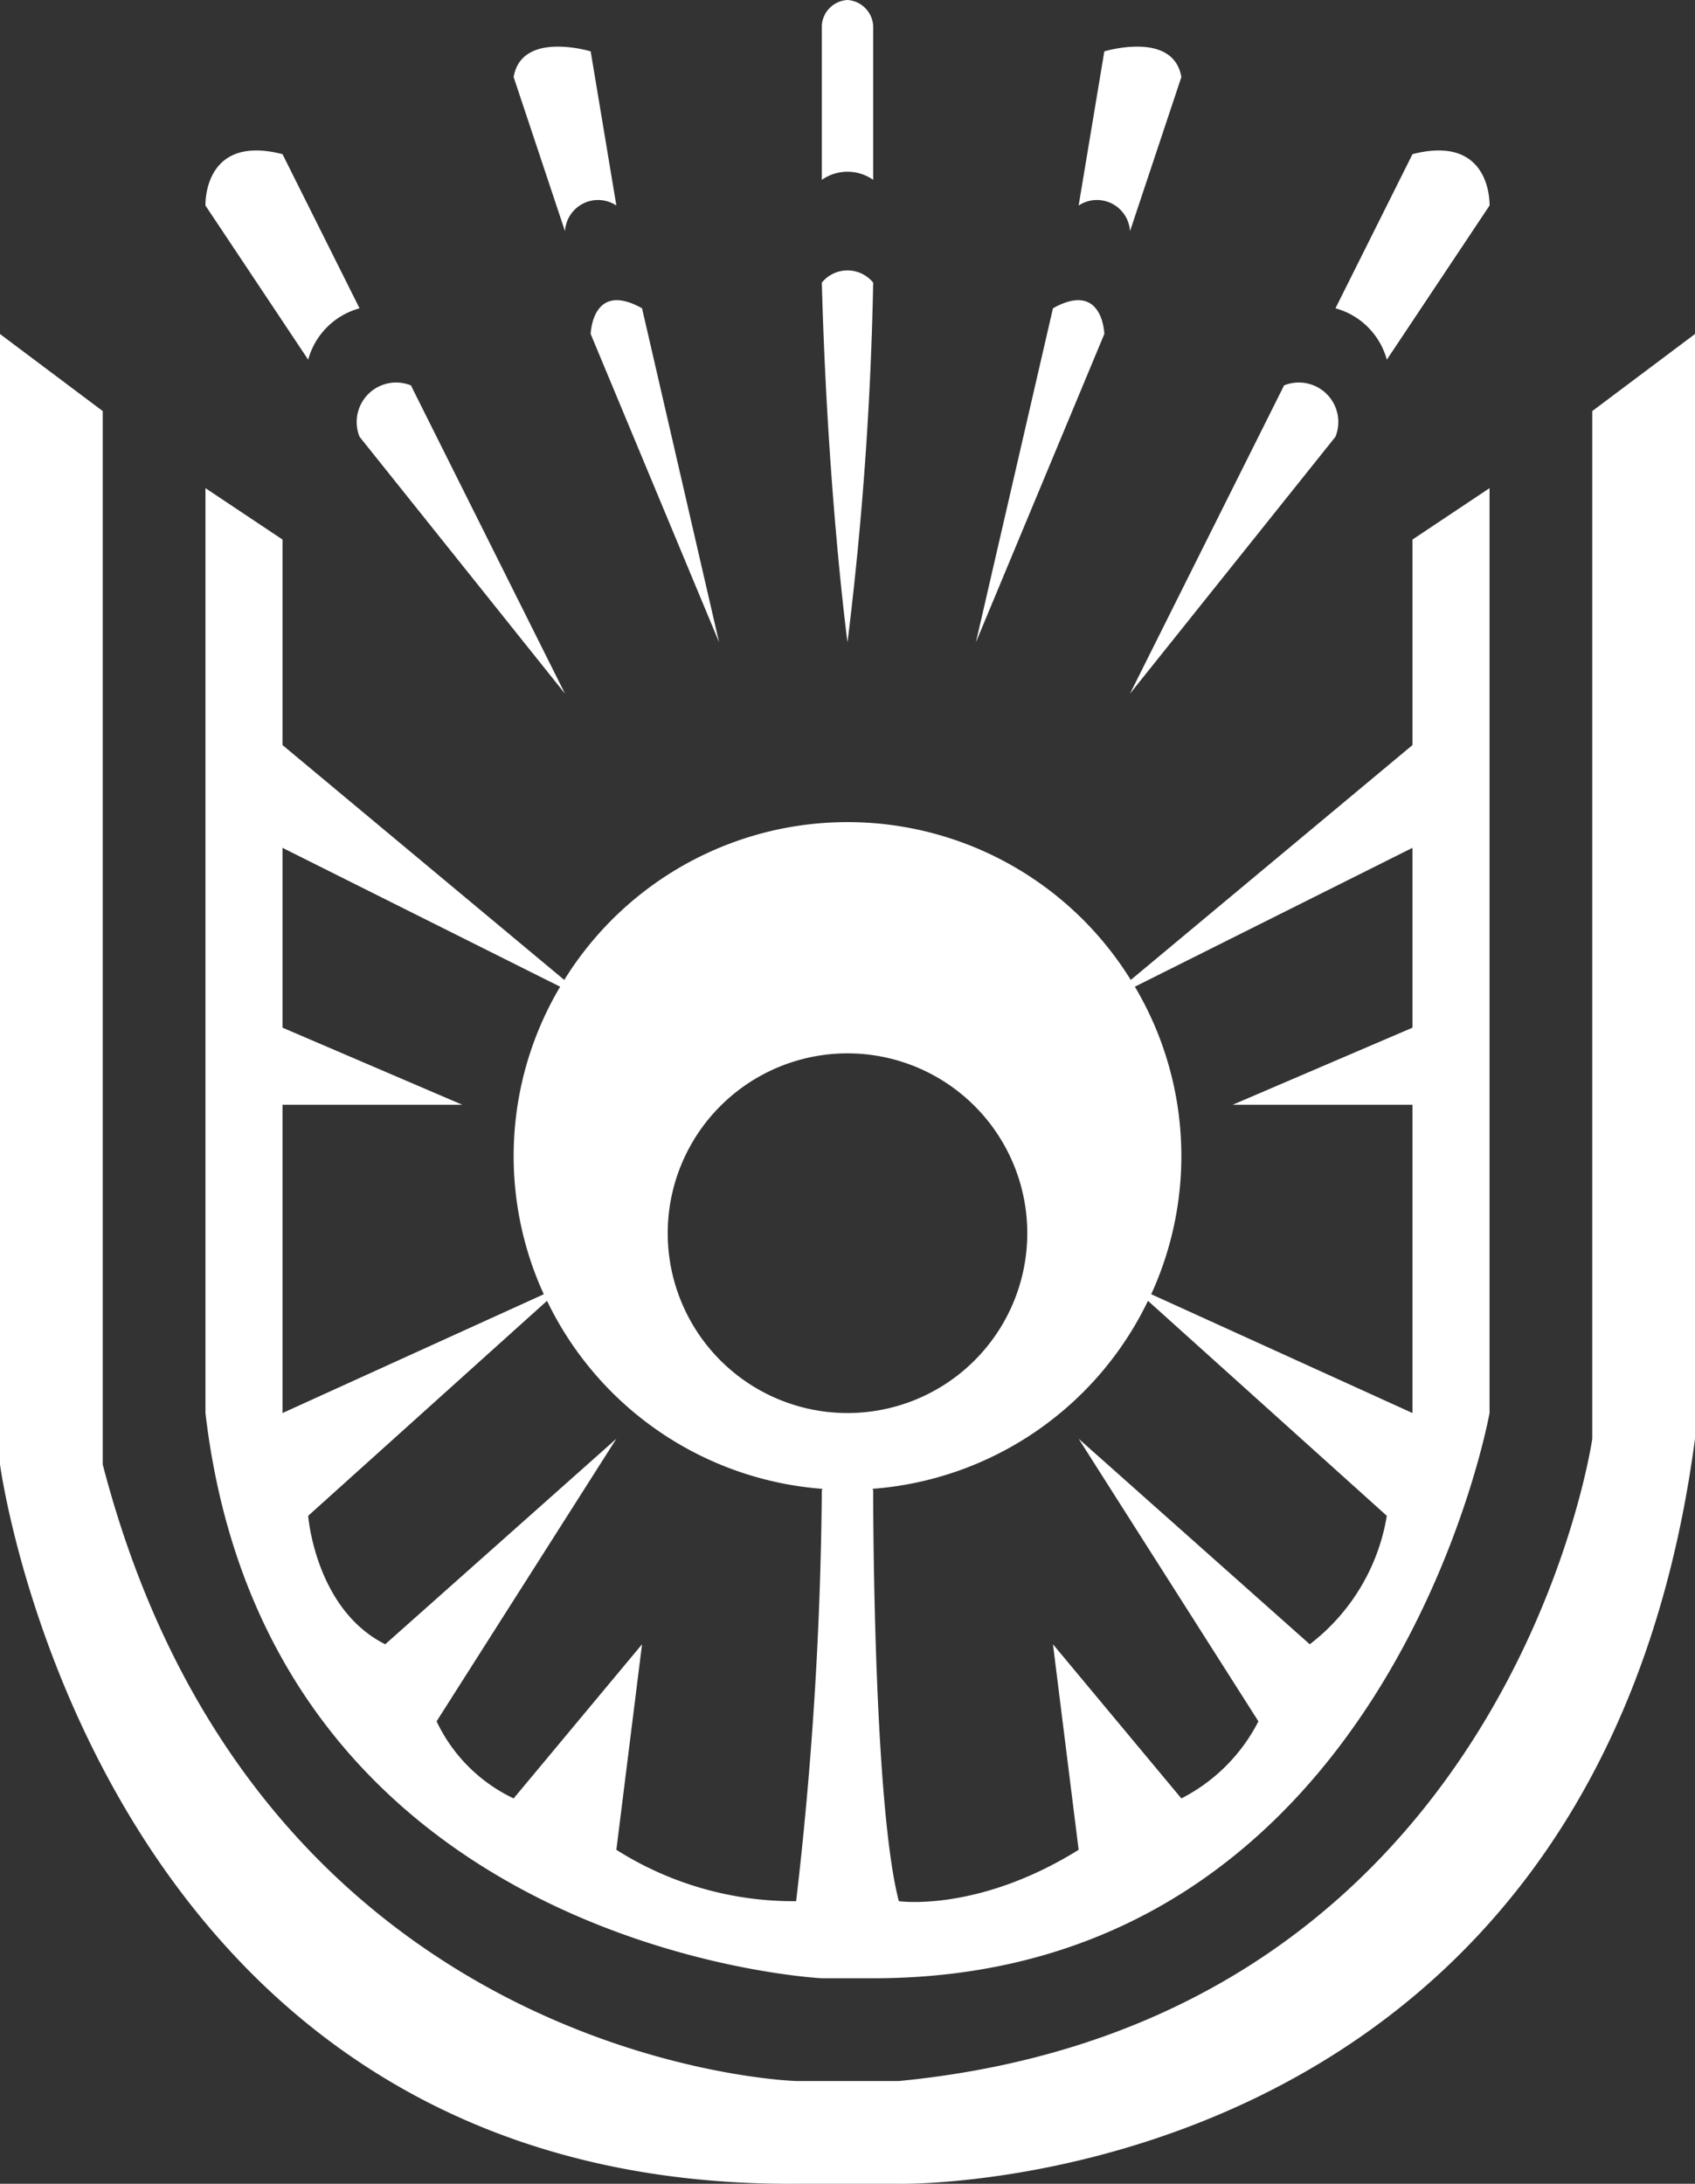 <svg xmlns="http://www.w3.org/2000/svg" width="66" height="85" viewBox="0 0 66 85">
  <rect x="0" y="0" width="66" height="85" fill="#333333" stroke="none"/>
  <defs>
    <style>
      .cls-1 {
        fill: #fff;
        fill-rule: evenodd;
      }
    </style>
  </defs>
  <path class="cls-1" d="M58,88H56S34.448,86.935,32,66V30l3,2v8l10.971,9.142a12.973,12.973,0,0,1,22.059,0L79,40V32l3-2V66S78.062,88.008,58,88Zm1-3s3.072,0.444,7-2l-1-8,5,6a6.888,6.888,0,0,0,3-3L66,67l9,8a7.912,7.912,0,0,0,3-5l-9.3-8.368a12.985,12.985,0,0,1-10.727,7.318L58,69S57.983,81.138,59,85ZM39,75l9-8L41,78a6.309,6.309,0,0,0,3,3l5-6-1,8a12.888,12.888,0,0,0,7,2,147.336,147.336,0,0,0,1-16l0.025-.049A12.985,12.985,0,0,1,45.3,61.632L36,70S36.275,73.635,39,75ZM35,44v7l7,3H35V66l10.174-4.624a12.907,12.907,0,0,1,.637-11.97ZM79,54H72l7-3V44L68.189,49.405a12.907,12.907,0,0,1,.637,11.97L79,66V54ZM57,52a7,7,0,1,1-7,7A7,7,0,0,1,57,52ZM90,24l-4,3V67S82.76,89.693,59,92H55s-20.925-.605-27-24V27l-4-3V68s3.742,28.161,31,28h4s27.076,0.579,31-29V24ZM68,38l8-10a1.537,1.537,0,0,0-2-2Zm8-15a2.852,2.852,0,0,1,2,2l4-6s0.108-2.8-3-2ZM62,36l5-12s-0.052-2.093-2-1Zm6-16a1.289,1.289,0,0,0-2-1l1-6s2.691-.823,3,1ZM46,38L38,28a1.537,1.537,0,0,1,2-2ZM38,23a2.852,2.852,0,0,0-2,2l-4-6s-0.108-2.8,3-2ZM52,36L47,24s0.052-2.093,2-1ZM46,20a1.289,1.289,0,0,1,2-1l-1-6s-2.691-.823-3,1Zm10-8a1.057,1.057,0,0,1,1-1,1.073,1.073,0,0,1,1,1v6a1.743,1.743,0,0,0-2,0V12Zm0,10a1.291,1.291,0,0,1,2,0,134.269,134.269,0,0,1-1,14S56.223,30.217,56,22Z" transform="translate(-24 -11)"/>
</svg>
